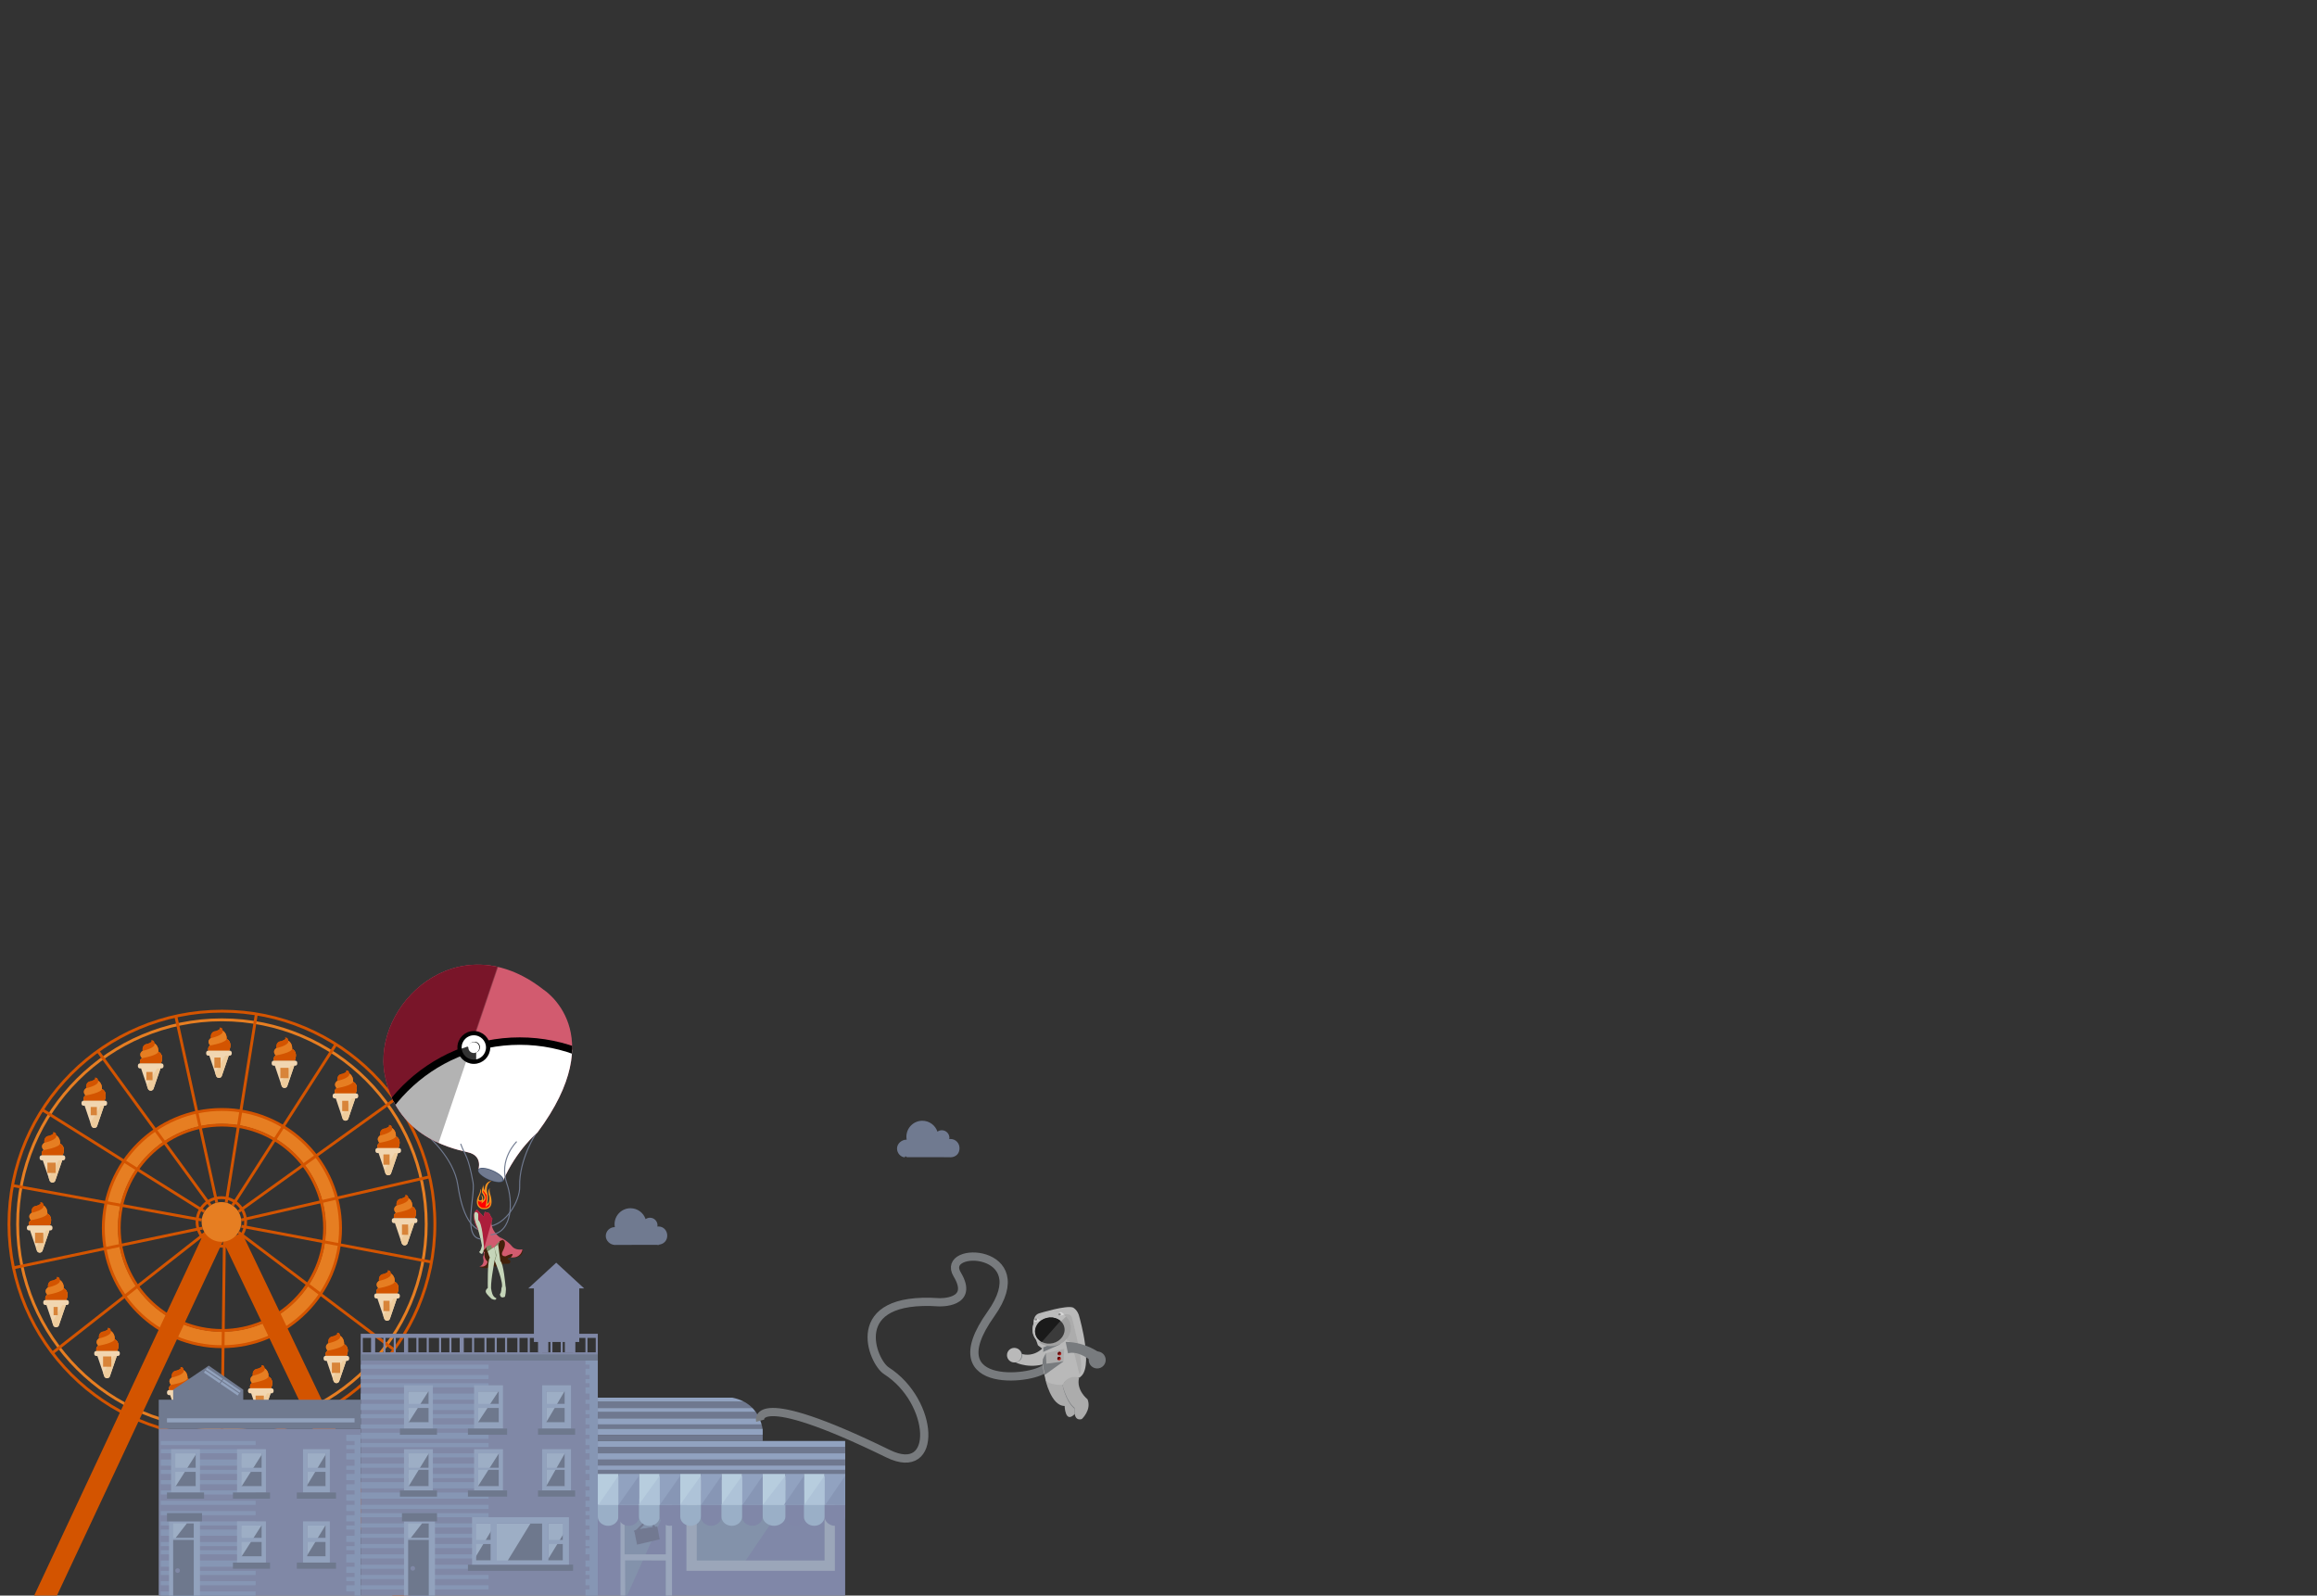 <?xml version="1.0" encoding="utf-8"?>
<!-- Generator: Adobe Illustrator 16.0.0, SVG Export Plug-In . SVG Version: 6.00 Build 0)  -->
<!DOCTYPE svg PUBLIC "-//W3C//DTD SVG 1.1//EN" "http://www.w3.org/Graphics/SVG/1.1/DTD/svg11.dtd">
<svg version="1.1" id="Layer_1" xmlns="http://www.w3.org/2000/svg" xmlns:xlink="http://www.w3.org/1999/xlink" x="0px" y="0px"
	 width="1124px" height="774px" viewBox="0 0 1124 774" enable-background="new 0 0 1124 774" xml:space="preserve">
<rect x="0" y="0" width="1124" height="774" fill="#333333" stroke="none"/>
<circle fill="none" stroke="#D35400" stroke-width="1.401" stroke-miterlimit="10" cx="107.291" cy="595.734" r="54.151"/>
<circle fill="none" stroke="#E67E22" stroke-width="7.004" stroke-miterlimit="10" cx="107.659" cy="595.588" r="53.857"/>
<circle fill="none" stroke="#D35400" stroke-width="1.401" stroke-miterlimit="10" cx="107.658" cy="593.822" r="103.3"/>
<circle fill="none" stroke="#E67E22" stroke-width="1.401" stroke-miterlimit="10" cx="107.659" cy="593.822" r="99.106"/>
<circle fill="none" stroke="#D35400" stroke-width="1.401" stroke-miterlimit="10" cx="107.659" cy="595.734" r="57.536"/>
<circle fill="none" stroke="#D35400" stroke-width="1.401" stroke-miterlimit="10" cx="107.659" cy="595.588" r="49.822"/>
<circle fill="none" stroke="#D35400" stroke-width="1.401" stroke-miterlimit="10" cx="107.365" cy="592.755" r="11.773"/>
<line fill="none" stroke="#D35400" stroke-width="1.401" stroke-miterlimit="10" x1="105.144" y1="583.394" x2="85.292" y2="492.951"/>
<line fill="none" stroke="#D35400" stroke-width="1.401" stroke-miterlimit="10" x1="109.738" y1="583.394" x2="124.36" y2="491.866"/>
<line fill="none" stroke="#D35400" stroke-width="1.401" stroke-miterlimit="10" x1="112.814" y1="584.754" x2="162.973" y2="506.566"/>
<line fill="none" stroke="#D35400" stroke-width="1.401" stroke-miterlimit="10" x1="115.678" y1="587.752" x2="191.428" y2="533.367"/>
<line fill="none" stroke="#D35400" stroke-width="1.401" stroke-miterlimit="10" x1="117.077" y1="594.852" x2="209.325" y2="612.215"/>
<line fill="none" stroke="#D35400" stroke-width="1.401" stroke-miterlimit="10" x1="102.062" y1="584.754" x2="47.461" y2="509.867"/>
<line fill="none" stroke="#D35400" stroke-width="1.401" stroke-miterlimit="10" x1="99.199" y1="587.752" x2="20.559" y2="538.359"/>
<line fill="none" stroke="#D35400" stroke-width="1.401" stroke-miterlimit="10" x1="97.848" y1="591.801" x2="5.925" y2="575.061"/>
<line fill="none" stroke="#D35400" stroke-width="1.401" stroke-miterlimit="10" x1="98.271" y1="595.734" x2="6.509" y2="615.012"/>
<line fill="none" stroke="#D35400" stroke-width="1.401" stroke-miterlimit="10" x1="100.211" y1="597.664" x2="25.411" y2="656.328"/>
<path fill="none" stroke="#998675" stroke-width="1.401" stroke-miterlimit="10" d="M48.431,676.815"/>
<path fill="none" stroke="#998675" stroke-width="1.401" stroke-miterlimit="10" d="M102.062,600.756"/>
<line fill="none" stroke="#D35400" stroke-width="1.401" stroke-miterlimit="10" x1="108.847" y1="602.29" x2="107.659" y2="697.121"/>
<line fill="none" stroke="#D35400" stroke-width="10" stroke-miterlimit="10" x1="103.562" y1="600.091" x2="20.99" y2="776.371"/>
<line fill="none" stroke="#D35400" stroke-width="10" stroke-miterlimit="10" x1="112.773" y1="600.091" x2="196.48" y2="775.148"/>
<line fill="none" stroke="#D35400" stroke-width="1.401" stroke-miterlimit="10" x1="115.678" y1="597.759" x2="191.115" y2="654.725"/>
<line fill="none" stroke="#D35400" stroke-width="1.401" stroke-miterlimit="10" x1="208.401" y1="570.879" x2="117.029" y2="591.801"/>
<circle fill="#E67E22" cx="107.438" cy="592.755" r="9.638"/>
<g>
	<g>
		<defs>
			<path id="SVGID_1_" d="M132.865,514.526c0,0-0.521-1.703,0.898-2.531c0,0-2.058-2.022,0.355-3.56c0,0-0.663-3.069,2.366-3.4
				c0,0,2.838-0.896,1.773-1.629c0,0,1.452-0.409,1.547,1.412c0,0,2.049,1.032,1.931,4.036c0,0,3.028,1.131,1.23,5.672H132.865z"/>
		</defs>
		<use xlink:href="#SVGID_1_"  overflow="visible" fill="#D35400"/>
		<clipPath id="SVGID_2_">
			<use xlink:href="#SVGID_1_"  overflow="visible"/>
		</clipPath>
		<rect x="131.389" y="498.624" clip-path="url(#SVGID_2_)" fill="#D35400" width="11.035" height="10.223"/>
		<path clip-path="url(#SVGID_2_)" fill="#E67E22" d="M134.118,508.436c0,0,6.583-1.389,5.686-3.617l3.138,0.246l7.144,5.417
			l-4.637,8.775l-18.899-2.578l1.798-7.144l4.684-1.632L134.118,508.436z"/>
		<path clip-path="url(#SVGID_2_)" fill="#D35400" d="M133.763,511.995c0,0,8.141-1.332,7.976-3.414l3.922,0.694l-1.23,7.285
			l-16.084-1.018l3.902-3.902L133.763,511.995z"/>
	</g>
	<g>
		<defs>
			<path id="SVGID_3_" d="M143.235,514.526h-10.467c-0.538,0-0.974,0.453-0.974,1.013v0.408c0,0.56,0.436,1.014,0.974,1.014h0.554
				l3.245,9.582c0.128,0.688,0.729,1.208,1.455,1.208c0.733,0,1.341-0.533,1.458-1.234l3.273-9.556h0.482
				c0.537,0,0.973-0.454,0.973-1.014v-0.408C144.208,514.979,143.772,514.526,143.235,514.526z"/>
		</defs>
		<use xlink:href="#SVGID_3_"  overflow="visible" fill="#F1D6B1"/>
		<clipPath id="SVGID_4_">
			<use xlink:href="#SVGID_3_"  overflow="visible"/>
		</clipPath>
		<polygon clip-path="url(#SVGID_4_)" fill="#EECC9D" points="147.21,516.961 141.044,516.961 133.945,529.09 147.21,528.021 		"/>
	</g>
	<rect x="136" y="518" fill="#D88439" width="4" height="5"/>
</g>
<g>
	<g>
		<defs>
			<path id="SVGID_5_" d="M162.442,530.419c0,0-0.521-1.703,0.898-2.531c0,0-2.058-2.022,0.355-3.56c0,0-0.663-3.069,2.366-3.4
				c0,0,2.838-0.896,1.773-1.629c0,0,1.452-0.409,1.546,1.412c0,0,2.049,1.032,1.931,4.036c0,0,3.027,1.13,1.23,5.672H162.442z"/>
		</defs>
		<use xlink:href="#SVGID_5_"  overflow="visible" fill="#D35400"/>
		<clipPath id="SVGID_6_">
			<use xlink:href="#SVGID_5_"  overflow="visible"/>
		</clipPath>
		<rect x="160.967" y="514.517" clip-path="url(#SVGID_6_)" fill="#D35400" width="11.034" height="10.223"/>
		<path clip-path="url(#SVGID_6_)" fill="#E67E22" d="M163.696,524.328c0,0,6.583-1.39,5.685-3.617l3.137,0.246l7.144,5.417
			l-4.637,8.775l-18.899-2.578l1.797-7.144l4.684-1.632L163.696,524.328z"/>
		<path clip-path="url(#SVGID_6_)" fill="#D35400" d="M163.341,527.888c0,0,8.141-1.333,7.975-3.414l3.923,0.694l-1.23,7.285
			l-16.084-1.018l3.903-3.902L163.341,527.888z"/>
	</g>
	<g>
		<defs>
			<path id="SVGID_7_" d="M172.813,530.419h-10.467c-0.537,0-0.974,0.453-0.974,1.013v0.408c0,0.56,0.437,1.013,0.974,1.013h0.554
				l3.245,9.583c0.128,0.687,0.729,1.208,1.455,1.208c0.733,0,1.341-0.534,1.458-1.234l3.273-9.557h0.481
				c0.538,0,0.973-0.453,0.973-1.013v-0.408C173.786,530.872,173.35,530.419,172.813,530.419z"/>
		</defs>
		<use xlink:href="#SVGID_7_"  overflow="visible" fill="#F1D6B1"/>
		<clipPath id="SVGID_8_">
			<use xlink:href="#SVGID_7_"  overflow="visible"/>
		</clipPath>
		<polygon clip-path="url(#SVGID_8_)" fill="#EECC9D" points="176.788,532.853 170.622,532.853 163.521,544.982 176.788,543.914 		
			"/>
	</g>
	<rect x="166" y="534" fill="#D88439" width="3" height="5"/>
</g>
<g>
	<g>
		<defs>
			<path id="SVGID_9_" d="M183.19,556.905c0,0-0.52-1.702,0.898-2.53c0,0-2.058-2.022,0.355-3.561c0,0-0.663-3.069,2.365-3.399
				c0,0,2.839-0.896,1.774-1.63c0,0,1.451-0.408,1.545,1.413c0,0,2.05,1.032,1.932,4.035c0,0,3.028,1.131,1.23,5.672H183.19z"/>
		</defs>
		<use xlink:href="#SVGID_9_"  overflow="visible" fill="#D35400"/>
		<clipPath id="SVGID_10_">
			<use xlink:href="#SVGID_9_"  overflow="visible"/>
		</clipPath>
		<rect x="181.715" y="541.004" clip-path="url(#SVGID_10_)" fill="#D35400" width="11.034" height="10.223"/>
		<path clip-path="url(#SVGID_10_)" fill="#E67E22" d="M184.444,550.814c0,0,6.583-1.389,5.684-3.616l3.138,0.246l7.144,5.417
			l-4.637,8.775l-18.899-2.578l1.798-7.144l4.683-1.633L184.444,550.814z"/>
		<path clip-path="url(#SVGID_10_)" fill="#D35400" d="M184.089,554.375c0,0,8.141-1.333,7.976-3.414l3.923,0.693l-1.23,7.285
			l-16.084-1.017l3.903-3.903L184.089,554.375z"/>
	</g>
	<g>
		<defs>
			<path id="SVGID_11_" d="M193.561,556.905h-10.466c-0.539,0-0.975,0.454-0.975,1.014v0.408c0,0.559,0.436,1.013,0.975,1.013h0.554
				l3.245,9.582c0.128,0.688,0.73,1.209,1.455,1.209c0.734,0,1.341-0.534,1.459-1.234l3.273-9.557h0.481
				c0.538,0,0.974-0.454,0.974-1.013v-0.408C194.535,557.359,194.099,556.905,193.561,556.905z"/>
		</defs>
		<use xlink:href="#SVGID_11_"  overflow="visible" fill="#F1D6B1"/>
		<clipPath id="SVGID_12_">
			<use xlink:href="#SVGID_11_"  overflow="visible"/>
		</clipPath>
		<polygon clip-path="url(#SVGID_12_)" fill="#EECC9D" points="197.536,559.34 191.369,559.34 184.271,571.469 197.536,570.4 		"/>
	</g>
	<rect x="186" y="560" fill="#D88439" width="3" height="5"/>
</g>
<g>
	<g>
		<defs>
			<path id="SVGID_13_" d="M101.081,509.67c0,0-0.521-1.703,0.898-2.53c0,0-2.058-2.022,0.354-3.56c0,0-0.662-3.069,2.366-3.4
				c0,0,2.838-0.896,1.773-1.629c0,0,1.451-0.409,1.546,1.411c0,0,2.049,1.032,1.931,4.037c0,0,3.028,1.13,1.23,5.671H101.081z"/>
		</defs>
		<use xlink:href="#SVGID_13_"  overflow="visible" fill="#D35400"/>
		<clipPath id="SVGID_14_">
			<use xlink:href="#SVGID_13_"  overflow="visible"/>
		</clipPath>
		<rect x="99.604" y="493.768" clip-path="url(#SVGID_14_)" fill="#D35400" width="11.035" height="10.224"/>
		<path clip-path="url(#SVGID_14_)" fill="#E67E22" d="M102.333,503.58c0,0,6.583-1.39,5.686-3.618l3.137,0.247l7.144,5.417
			l-4.637,8.775l-18.899-2.578l1.797-7.144l4.684-1.632L102.333,503.58z"/>
		<path clip-path="url(#SVGID_14_)" fill="#D35400" d="M101.979,507.14c0,0,8.141-1.333,7.975-3.415l3.923,0.694l-1.23,7.285
			l-16.084-1.017l3.903-3.902L101.979,507.14z"/>
	</g>
	<g>
		<defs>
			<path id="SVGID_15_" d="M111.451,509.67h-10.467c-0.538,0-0.974,0.454-0.974,1.014v0.408c0,0.56,0.436,1.013,0.974,1.013h0.554
				l3.245,9.582c0.128,0.688,0.729,1.209,1.455,1.209c0.734,0,1.341-0.534,1.459-1.234l3.272-9.557h0.482
				c0.537,0,0.973-0.453,0.973-1.013v-0.408C112.424,510.124,111.988,509.67,111.451,509.67z"/>
		</defs>
		<use xlink:href="#SVGID_15_"  overflow="visible" fill="#F1D6B1"/>
		<clipPath id="SVGID_16_">
			<use xlink:href="#SVGID_15_"  overflow="visible"/>
		</clipPath>
		<polygon clip-path="url(#SVGID_16_)" fill="#EECC9D" points="115.426,512.104 109.259,512.104 102.16,524.233 115.426,523.166 		
			"/>
	</g>
	<rect x="104" y="513" fill="#D88439" width="3" height="5"/>
</g>
<g>
	<g>
		<defs>
			<path id="SVGID_17_" d="M67.971,515.851c0,0-0.52-1.703,0.899-2.531c0,0-2.058-2.021,0.354-3.56c0,0-0.662-3.069,2.366-3.4
				c0,0,2.838-0.896,1.774-1.629c0,0,1.45-0.409,1.545,1.412c0,0,2.05,1.033,1.932,4.036c0,0,3.027,1.131,1.23,5.672H67.971z"/>
		</defs>
		<use xlink:href="#SVGID_17_"  overflow="visible" fill="#D35400"/>
		<clipPath id="SVGID_18_">
			<use xlink:href="#SVGID_17_"  overflow="visible"/>
		</clipPath>
		<rect x="66.496" y="499.948" clip-path="url(#SVGID_18_)" fill="#D35400" width="11.035" height="10.223"/>
		<path clip-path="url(#SVGID_18_)" fill="#E67E22" d="M69.225,509.76c0,0,6.583-1.389,5.685-3.617l3.138,0.246l7.144,5.417
			l-4.636,8.775l-18.899-2.577l1.798-7.145l4.684-1.632L69.225,509.76z"/>
		<path clip-path="url(#SVGID_18_)" fill="#D35400" d="M68.871,513.319c0,0,8.14-1.332,7.974-3.414l3.923,0.694l-1.23,7.285
			l-16.084-1.017l3.903-3.903L68.871,513.319z"/>
	</g>
	<g>
		<defs>
			<path id="SVGID_19_" d="M78.342,515.851H67.875c-0.538,0-0.974,0.453-0.974,1.013v0.409c0,0.559,0.436,1.013,0.974,1.013h0.554
				l3.245,9.582c0.128,0.688,0.73,1.209,1.455,1.209c0.733,0,1.341-0.534,1.458-1.234l3.273-9.557h0.482
				c0.537,0,0.974-0.454,0.974-1.013v-0.409C79.315,516.304,78.879,515.851,78.342,515.851z"/>
		</defs>
		<use xlink:href="#SVGID_19_"  overflow="visible" fill="#F1D6B1"/>
		<clipPath id="SVGID_20_">
			<use xlink:href="#SVGID_19_"  overflow="visible"/>
		</clipPath>
		<polygon clip-path="url(#SVGID_20_)" fill="#EECC9D" points="82.317,518.285 76.15,518.285 69.051,530.414 82.317,529.346 		"/>
	</g>
	<rect x="71" y="520" fill="#D88439" width="3" height="4"/>
</g>
<g>
	<g>
		<defs>
			<path id="SVGID_21_" d="M40.601,533.95c0,0-0.521-1.703,0.899-2.53c0,0-2.058-2.022,0.355-3.561c0,0-0.663-3.069,2.366-3.4
				c0,0,2.838-0.896,1.773-1.629c0,0,1.451-0.409,1.546,1.412c0,0,2.05,1.032,1.931,4.036c0,0,3.028,1.13,1.23,5.672H40.601z"/>
		</defs>
		<use xlink:href="#SVGID_21_"  overflow="visible" fill="#D35400"/>
		<clipPath id="SVGID_22_">
			<use xlink:href="#SVGID_21_"  overflow="visible"/>
		</clipPath>
		<rect x="39.125" y="518.048" clip-path="url(#SVGID_22_)" fill="#D35400" width="11.034" height="10.223"/>
		<path clip-path="url(#SVGID_22_)" fill="#E67E22" d="M41.855,527.859c0,0,6.583-1.389,5.685-3.617l3.138,0.246l7.144,5.417
			l-4.636,8.775l-18.899-2.577l1.797-7.145l4.684-1.632L41.855,527.859z"/>
		<path clip-path="url(#SVGID_22_)" fill="#D35400" d="M41.5,531.42c0,0,8.141-1.333,7.975-3.415l3.923,0.694l-1.229,7.285
			l-16.085-1.017l3.903-3.903L41.5,531.42z"/>
	</g>
	<g>
		<defs>
			<path id="SVGID_23_" d="M50.972,533.95H40.505c-0.538,0-0.974,0.454-0.974,1.013v0.408c0,0.56,0.436,1.014,0.974,1.014h0.554
				l3.245,9.582c0.128,0.687,0.729,1.208,1.455,1.208c0.733,0,1.341-0.534,1.458-1.233l3.273-9.557h0.481
				c0.538,0,0.973-0.454,0.973-1.014v-0.408C51.945,534.404,51.509,533.95,50.972,533.95z"/>
		</defs>
		<use xlink:href="#SVGID_23_"  overflow="visible" fill="#F1D6B1"/>
		<clipPath id="SVGID_24_">
			<use xlink:href="#SVGID_23_"  overflow="visible"/>
		</clipPath>
		<polygon clip-path="url(#SVGID_24_)" fill="#EECC9D" points="54.947,536.385 48.781,536.385 41.682,548.514 54.947,547.445 		"/>
	</g>
	<rect x="44" y="537" fill="#D88439" width="3" height="4"/>
</g>
<g>
	<g>
		<defs>
			<path id="SVGID_25_" d="M20.295,560.438c0,0-0.521-1.703,0.898-2.531c0,0-2.058-2.022,0.354-3.56c0,0-0.662-3.069,2.366-3.4
				c0,0,2.838-0.896,1.774-1.629c0,0,1.451-0.409,1.546,1.412c0,0,2.049,1.032,1.931,4.036c0,0,3.027,1.131,1.23,5.672H20.295z"/>
		</defs>
		<use xlink:href="#SVGID_25_"  overflow="visible" fill="#D35400"/>
		<clipPath id="SVGID_26_">
			<use xlink:href="#SVGID_25_"  overflow="visible"/>
		</clipPath>
		<rect x="18.818" y="544.535" clip-path="url(#SVGID_26_)" fill="#D35400" width="11.035" height="10.223"/>
		<path clip-path="url(#SVGID_26_)" fill="#E67E22" d="M21.548,554.347c0,0,6.584-1.39,5.686-3.617l3.137,0.246l7.144,5.417
			l-4.636,8.775l-18.899-2.578l1.797-7.144l4.684-1.632L21.548,554.347z"/>
		<path clip-path="url(#SVGID_26_)" fill="#D35400" d="M21.193,557.906c0,0,8.141-1.333,7.975-3.414l3.923,0.694l-1.23,7.285
			l-16.085-1.017l3.903-3.904L21.193,557.906z"/>
	</g>
	<g>
		<defs>
			<path id="SVGID_27_" d="M30.665,560.438H20.199c-0.538,0-0.974,0.453-0.974,1.013v0.408c0,0.56,0.436,1.013,0.974,1.013h0.553
				l3.245,9.583c0.128,0.687,0.729,1.208,1.455,1.208c0.733,0,1.341-0.534,1.458-1.234l3.273-9.557h0.482
				c0.537,0,0.973-0.453,0.973-1.013v-0.408C31.638,560.891,31.202,560.438,30.665,560.438z"/>
		</defs>
		<use xlink:href="#SVGID_27_"  overflow="visible" fill="#F1D6B1"/>
		<clipPath id="SVGID_28_">
			<use xlink:href="#SVGID_27_"  overflow="visible"/>
		</clipPath>
		<polygon clip-path="url(#SVGID_28_)" fill="#EECC9D" points="34.64,562.871 28.474,562.871 21.375,575.001 34.64,573.933 		"/>
	</g>
	<rect x="23" y="564" fill="#D88439" width="4" height="5"/>
</g>
<g>
	<g>
		<defs>
			<path id="SVGID_29_" d="M14.114,594.43c0,0-0.521-1.703,0.899-2.531c0,0-2.058-2.022,0.355-3.561c0,0-0.663-3.069,2.365-3.399
				c0,0,2.838-0.896,1.773-1.629c0,0,1.452-0.41,1.547,1.411c0,0,2.048,1.033,1.931,4.037c0,0,3.027,1.13,1.23,5.672H14.114z"/>
		</defs>
		<use xlink:href="#SVGID_29_"  overflow="visible" fill="#D35400"/>
		<clipPath id="SVGID_30_">
			<use xlink:href="#SVGID_29_"  overflow="visible"/>
		</clipPath>
		<rect x="12.639" y="578.527" clip-path="url(#SVGID_30_)" fill="#D35400" width="11.035" height="10.223"/>
		<path clip-path="url(#SVGID_30_)" fill="#E67E22" d="M15.368,588.338c0,0,6.583-1.389,5.685-3.617l3.137,0.247l7.144,5.417
			l-4.637,8.775l-18.899-2.578l1.798-7.144l4.683-1.632L15.368,588.338z"/>
		<path clip-path="url(#SVGID_30_)" fill="#D35400" d="M15.013,591.898c0,0,8.141-1.333,7.975-3.415l3.922,0.694l-1.229,7.285
			l-16.084-1.017l3.903-3.903L15.013,591.898z"/>
	</g>
	<g>
		<defs>
			<path id="SVGID_31_" d="M24.484,594.43H14.018c-0.538,0-0.974,0.453-0.974,1.013v0.408c0,0.559,0.436,1.013,0.974,1.013h0.553
				l3.245,9.582c0.128,0.688,0.73,1.209,1.455,1.209c0.733,0,1.341-0.535,1.458-1.234l3.273-9.557h0.481
				c0.538,0,0.974-0.454,0.974-1.013v-0.408C25.458,594.883,25.022,594.43,24.484,594.43z"/>
		</defs>
		<use xlink:href="#SVGID_31_"  overflow="visible" fill="#F1D6B1"/>
		<clipPath id="SVGID_32_">
			<use xlink:href="#SVGID_31_"  overflow="visible"/>
		</clipPath>
		<polygon clip-path="url(#SVGID_32_)" fill="#EECC9D" points="28.46,596.863 22.293,596.863 15.194,608.992 28.46,607.925 		"/>
	</g>
	<rect x="17" y="598" fill="#D88439" width="4" height="5"/>
</g>
<g>
	<g>
		<defs>
			<path id="SVGID_33_" d="M22.06,630.628c0,0-0.52-1.703,0.899-2.53c0,0-2.059-2.022,0.354-3.561c0,0-0.663-3.068,2.365-3.399
				c0,0,2.838-0.896,1.774-1.63c0,0,1.451-0.409,1.546,1.413c0,0,2.049,1.032,1.931,4.036c0,0,3.028,1.13,1.23,5.671H22.06z"/>
		</defs>
		<use xlink:href="#SVGID_33_"  overflow="visible" fill="#D35400"/>
		<clipPath id="SVGID_34_">
			<use xlink:href="#SVGID_33_"  overflow="visible"/>
		</clipPath>
		<rect x="20.584" y="614.726" clip-path="url(#SVGID_34_)" fill="#D35400" width="11.035" height="10.224"/>
		<path clip-path="url(#SVGID_34_)" fill="#E67E22" d="M23.314,624.537c0,0,6.583-1.389,5.685-3.616l3.138,0.246l7.143,5.417
			l-4.636,8.775l-18.899-2.578l1.798-7.144l4.684-1.633L23.314,624.537z"/>
		<path clip-path="url(#SVGID_34_)" fill="#D35400" d="M22.959,628.098c0,0,8.14-1.333,7.975-3.414l3.923,0.693l-1.23,7.285
			l-16.084-1.017l3.902-3.903L22.959,628.098z"/>
	</g>
	<g>
		<defs>
			<path id="SVGID_35_" d="M32.431,630.628H21.964c-0.538,0-0.974,0.454-0.974,1.014v0.408c0,0.559,0.436,1.013,0.974,1.013h0.554
				l3.245,9.582c0.128,0.688,0.729,1.209,1.455,1.209c0.733,0,1.34-0.535,1.458-1.234l3.273-9.557h0.481
				c0.538,0,0.974-0.454,0.974-1.013v-0.408C33.404,631.082,32.968,630.628,32.431,630.628z"/>
		</defs>
		<use xlink:href="#SVGID_35_"  overflow="visible" fill="#F1D6B1"/>
		<clipPath id="SVGID_36_">
			<use xlink:href="#SVGID_35_"  overflow="visible"/>
		</clipPath>
		<polygon clip-path="url(#SVGID_36_)" fill="#EECC9D" points="36.406,633.063 30.24,633.063 23.14,645.191 36.406,644.123 		"/>
	</g>
	<rect x="26" y="634" fill="#D88439" width="2" height="4"/>
</g>
<g>
	<g>
		<defs>
			<path id="SVGID_37_" d="M46.782,655.35c0,0-0.521-1.703,0.899-2.53c0,0-2.058-2.022,0.354-3.561c0,0-0.663-3.069,2.365-3.4
				c0,0,2.839-0.896,1.774-1.63c0,0,1.451-0.408,1.546,1.413c0,0,2.049,1.032,1.932,4.036c0,0,3.028,1.13,1.23,5.672H46.782z"/>
		</defs>
		<use xlink:href="#SVGID_37_"  overflow="visible" fill="#D35400"/>
		<clipPath id="SVGID_38_">
			<use xlink:href="#SVGID_37_"  overflow="visible"/>
		</clipPath>
		<rect x="45.306" y="639.447" clip-path="url(#SVGID_38_)" fill="#D35400" width="11.034" height="10.223"/>
		<path clip-path="url(#SVGID_38_)" fill="#E67E22" d="M48.035,649.259c0,0,6.583-1.389,5.685-3.617l3.138,0.246l7.144,5.417
			l-4.636,8.775l-18.899-2.578l1.798-7.144l4.684-1.631L48.035,649.259z"/>
		<path clip-path="url(#SVGID_38_)" fill="#D35400" d="M47.681,652.819c0,0,8.141-1.333,7.975-3.415l3.923,0.693l-1.23,7.287
			l-16.084-1.018l3.903-3.903L47.681,652.819z"/>
	</g>
	<g>
		<defs>
			<path id="SVGID_39_" d="M57.151,655.35H46.686c-0.538,0-0.974,0.453-0.974,1.013v0.408c0,0.56,0.436,1.013,0.974,1.013h0.554
				l3.245,9.582c0.128,0.688,0.73,1.209,1.455,1.209c0.734,0,1.341-0.534,1.458-1.234l3.272-9.557h0.481
				c0.538,0,0.974-0.453,0.974-1.013v-0.408C58.125,655.803,57.689,655.35,57.151,655.35z"/>
		</defs>
		<use xlink:href="#SVGID_39_"  overflow="visible" fill="#F1D6B1"/>
		<clipPath id="SVGID_40_">
			<use xlink:href="#SVGID_39_"  overflow="visible"/>
		</clipPath>
		<polygon clip-path="url(#SVGID_40_)" fill="#EECC9D" points="61.127,657.783 54.961,657.783 47.861,669.913 61.127,668.845 		"/>
	</g>
	<rect x="50" y="658" fill="#D88439" width="4" height="5"/>
</g>
<g>
	<g>
		<defs>
			<path id="SVGID_41_" d="M82.098,674.332c0,0-0.52-1.703,0.899-2.531c0,0-2.059-2.022,0.355-3.56c0,0-0.663-3.069,2.365-3.4
				c0,0,2.838-0.896,1.773-1.629c0,0,1.451-0.409,1.546,1.413c0,0,2.05,1.031,1.931,4.036c0,0,3.027,1.13,1.231,5.671H82.098z"/>
		</defs>
		<use xlink:href="#SVGID_41_"  overflow="visible" fill="#D35400"/>
		<clipPath id="SVGID_42_">
			<use xlink:href="#SVGID_41_"  overflow="visible"/>
		</clipPath>
		<rect x="80.623" y="658.43" clip-path="url(#SVGID_42_)" fill="#D35400" width="11.035" height="10.224"/>
		<path clip-path="url(#SVGID_42_)" fill="#E67E22" d="M83.352,668.241c0,0,6.583-1.389,5.685-3.616l3.138,0.245l7.143,5.417
			l-4.636,8.775l-18.9-2.577l1.798-7.145l4.683-1.632L83.352,668.241z"/>
		<path clip-path="url(#SVGID_42_)" fill="#D35400" d="M82.997,671.801c0,0,8.14-1.333,7.975-3.414l3.922,0.694l-1.229,7.285
			L77.58,675.35l3.902-3.904L82.997,671.801z"/>
	</g>
	<g>
		<defs>
			<path id="SVGID_43_" d="M92.468,674.332H82.001c-0.538,0-0.974,0.453-0.974,1.014v0.408c0,0.558,0.436,1.012,0.974,1.012h0.554
				l3.246,9.583c0.127,0.688,0.729,1.208,1.454,1.208c0.733,0,1.341-0.534,1.459-1.234l3.272-9.557h0.482
				c0.537,0,0.973-0.454,0.973-1.012v-0.408C93.441,674.785,93.005,674.332,92.468,674.332z"/>
		</defs>
		<use xlink:href="#SVGID_43_"  overflow="visible" fill="#F1D6B1"/>
		<clipPath id="SVGID_44_">
			<use xlink:href="#SVGID_43_"  overflow="visible"/>
		</clipPath>
		<polygon clip-path="url(#SVGID_44_)" fill="#EECC9D" points="96.443,676.766 90.277,676.766 83.177,688.896 96.443,687.827 		"/>
	</g>
	<rect x="86" y="677" fill="#D88439" width="3" height="5"/>
</g>
<g>
	<g>
		<defs>
			<path id="SVGID_45_" d="M121.387,673.449c0,0-0.521-1.703,0.898-2.531c0,0-2.058-2.022,0.355-3.56c0,0-0.663-3.069,2.365-3.4
				c0,0,2.838-0.896,1.773-1.629c0,0,1.451-0.409,1.546,1.413c0,0,2.05,1.031,1.931,4.035c0,0,3.028,1.13,1.231,5.672H121.387z"/>
		</defs>
		<use xlink:href="#SVGID_45_"  overflow="visible" fill="#D35400"/>
		<clipPath id="SVGID_46_">
			<use xlink:href="#SVGID_45_"  overflow="visible"/>
		</clipPath>
		<rect x="119.912" y="657.546" clip-path="url(#SVGID_46_)" fill="#D35400" width="11.035" height="10.224"/>
		<path clip-path="url(#SVGID_46_)" fill="#E67E22" d="M122.641,667.358c0,0,6.583-1.389,5.685-3.616l3.138,0.246l7.143,5.415
			l-4.636,8.776l-18.9-2.578l1.798-7.144l4.684-1.632L122.641,667.358z"/>
		<path clip-path="url(#SVGID_46_)" fill="#D35400" d="M122.286,670.918c0,0,8.141-1.333,7.976-3.414l3.922,0.693l-1.23,7.286
			l-16.084-1.018l3.903-3.902L122.286,670.918z"/>
	</g>
	<g>
		<defs>
			<path id="SVGID_47_" d="M131.757,673.449h-10.467c-0.538,0-0.974,0.453-0.974,1.014v0.407c0,0.56,0.436,1.013,0.974,1.013h0.554
				l3.245,9.583c0.128,0.687,0.73,1.207,1.455,1.207c0.733,0,1.341-0.533,1.458-1.233l3.273-9.557h0.481
				c0.538,0,0.973-0.453,0.973-1.013v-0.407C132.73,673.902,132.295,673.449,131.757,673.449z"/>
		</defs>
		<use xlink:href="#SVGID_47_"  overflow="visible" fill="#F1D6B1"/>
		<clipPath id="SVGID_48_">
			<use xlink:href="#SVGID_47_"  overflow="visible"/>
		</clipPath>
		<polygon clip-path="url(#SVGID_48_)" fill="#EECC9D" points="135.733,675.883 129.566,675.883 122.467,688.013 135.733,686.944 		
			"/>
	</g>
	<rect x="124" y="677" fill="#D88439" width="4" height="4"/>
</g>
<g>
	<g>
		<defs>
			<path id="SVGID_49_" d="M191.136,590.897c0,0-0.52-1.703,0.899-2.53c0,0-2.058-2.023,0.355-3.561c0,0-0.663-3.069,2.366-3.4
				c0,0,2.838-0.896,1.773-1.629c0,0,1.452-0.409,1.546,1.412c0,0,2.049,1.032,1.932,4.036c0,0,3.027,1.131,1.23,5.672H191.136z"/>
		</defs>
		<use xlink:href="#SVGID_49_"  overflow="visible" fill="#D35400"/>
		<clipPath id="SVGID_50_">
			<use xlink:href="#SVGID_49_"  overflow="visible"/>
		</clipPath>
		<rect x="189.661" y="574.995" clip-path="url(#SVGID_50_)" fill="#D35400" width="11.035" height="10.223"/>
		<path clip-path="url(#SVGID_50_)" fill="#E67E22" d="M192.39,584.807c0,0,6.583-1.389,5.685-3.617l3.138,0.246l7.143,5.417
			l-4.636,8.776l-18.899-2.578l1.797-7.145l4.684-1.631L192.39,584.807z"/>
		<path clip-path="url(#SVGID_50_)" fill="#D35400" d="M192.035,588.367c0,0,8.141-1.333,7.975-3.415l3.922,0.694l-1.229,7.285
			l-16.085-1.017l3.903-3.903L192.035,588.367z"/>
	</g>
	<g>
		<defs>
			<path id="SVGID_51_" d="M201.507,590.897h-10.466c-0.538,0-0.974,0.454-0.974,1.013v0.408c0,0.56,0.436,1.013,0.974,1.013h0.553
				l3.245,9.583c0.128,0.688,0.73,1.209,1.456,1.209c0.732,0,1.34-0.535,1.458-1.234l3.273-9.558h0.481
				c0.538,0,0.974-0.453,0.974-1.013v-0.408C202.48,591.352,202.044,590.897,201.507,590.897z"/>
		</defs>
		<use xlink:href="#SVGID_51_"  overflow="visible" fill="#F1D6B1"/>
		<clipPath id="SVGID_52_">
			<use xlink:href="#SVGID_51_"  overflow="visible"/>
		</clipPath>
		<polygon clip-path="url(#SVGID_52_)" fill="#EECC9D" points="205.482,593.331 199.316,593.331 192.216,605.461 205.482,604.393 		
			"/>
	</g>
	<rect x="195" y="594" fill="#D88439" width="3" height="5"/>
</g>
<g>
	<g>
		<defs>
			<path id="SVGID_53_" d="M182.627,627.455c0,0-0.521-1.702,0.899-2.529c0,0-2.058-2.023,0.354-3.561c0,0-0.663-3.07,2.366-3.4
				c0,0,2.839-0.896,1.773-1.629c0,0,1.452-0.409,1.546,1.412c0,0,2.049,1.032,1.932,4.036c0,0,3.027,1.13,1.23,5.671H182.627z"/>
		</defs>
		<use xlink:href="#SVGID_53_"  overflow="visible" fill="#D35400"/>
		<clipPath id="SVGID_54_">
			<use xlink:href="#SVGID_53_"  overflow="visible"/>
		</clipPath>
		<rect x="181.151" y="611.554" clip-path="url(#SVGID_54_)" fill="#D35400" width="11.035" height="10.223"/>
		<path clip-path="url(#SVGID_54_)" fill="#E67E22" d="M183.88,621.365c0,0,6.584-1.39,5.686-3.617l3.138,0.246l7.143,5.417
			l-4.636,8.775l-18.899-2.578l1.798-7.144l4.684-1.632L183.88,621.365z"/>
		<path clip-path="url(#SVGID_54_)" fill="#D35400" d="M183.526,624.926c0,0,8.141-1.334,7.975-3.415l3.922,0.694l-1.229,7.285
			l-16.084-1.018l3.902-3.903L183.526,624.926z"/>
	</g>
	<g>
		<defs>
			<path id="SVGID_55_" d="M192.998,627.455h-10.466c-0.538,0-0.974,0.454-0.974,1.014v0.408c0,0.56,0.436,1.013,0.974,1.013h0.553
				l3.245,9.583c0.128,0.687,0.73,1.209,1.456,1.209c0.732,0,1.34-0.535,1.458-1.234l3.273-9.558h0.482
				c0.538,0,0.973-0.453,0.973-1.013v-0.408C193.971,627.909,193.535,627.455,192.998,627.455z"/>
		</defs>
		<use xlink:href="#SVGID_55_"  overflow="visible" fill="#F1D6B1"/>
		<clipPath id="SVGID_56_">
			<use xlink:href="#SVGID_55_"  overflow="visible"/>
		</clipPath>
		<polygon clip-path="url(#SVGID_56_)" fill="#EECC9D" points="196.973,629.89 190.807,629.89 183.707,642.02 196.973,640.951 		"/>
	</g>
	<rect x="186" y="631" fill="#D88439" width="3" height="5"/>
</g>
<g>
	<g>
		<defs>
			<path id="SVGID_57_" d="M158.045,657.711c0,0-0.521-1.703,0.898-2.53c0,0-2.058-2.023,0.355-3.561c0,0-0.663-3.069,2.366-3.4
				c0,0,2.838-0.896,1.773-1.629c0,0,1.451-0.409,1.546,1.413c0,0,2.049,1.031,1.932,4.035c0,0,3.027,1.131,1.229,5.672H158.045z"/>
		</defs>
		<use xlink:href="#SVGID_57_"  overflow="visible" fill="#D35400"/>
		<clipPath id="SVGID_58_">
			<use xlink:href="#SVGID_57_"  overflow="visible"/>
		</clipPath>
		<rect x="156.569" y="641.809" clip-path="url(#SVGID_58_)" fill="#D35400" width="11.035" height="10.223"/>
		<path clip-path="url(#SVGID_58_)" fill="#E67E22" d="M159.298,651.62c0,0,6.583-1.39,5.685-3.616l3.138,0.246l7.144,5.416
			l-4.636,8.776l-18.899-2.578l1.797-7.144l4.684-1.632L159.298,651.62z"/>
		<path clip-path="url(#SVGID_58_)" fill="#D35400" d="M158.943,655.181c0,0,8.141-1.333,7.975-3.415l3.922,0.694l-1.229,7.285
			l-16.085-1.017l3.903-3.904L158.943,655.181z"/>
	</g>
	<g>
		<defs>
			<path id="SVGID_59_" d="M168.415,657.711h-10.466c-0.538,0-0.974,0.454-0.974,1.013v0.408c0,0.56,0.436,1.013,0.974,1.013h0.553
				l3.245,9.583c0.128,0.687,0.729,1.209,1.455,1.209c0.733,0,1.341-0.534,1.458-1.234l3.273-9.558h0.481
				c0.538,0,0.974-0.453,0.974-1.013v-0.408C169.389,658.165,168.953,657.711,168.415,657.711z"/>
		</defs>
		<use xlink:href="#SVGID_59_"  overflow="visible" fill="#F1D6B1"/>
		<clipPath id="SVGID_60_">
			<use xlink:href="#SVGID_59_"  overflow="visible"/>
		</clipPath>
		<polygon clip-path="url(#SVGID_60_)" fill="#EECC9D" points="172.391,660.145 166.225,660.145 159.125,672.275 172.391,671.206 		
			"/>
	</g>
	<rect x="161" y="661" fill="#D88439" width="4" height="5"/>
</g>
<linearGradient id="SVGID_61_" gradientUnits="userSpaceOnUse" x1="379.297" y1="715.348" x2="379.297" y2="715.348">
	<stop  offset="0.009" style="stop-color:#457393;stop-opacity:0"/>
	<stop  offset="0.11" style="stop-color:#426E8C;stop-opacity:0.129"/>
	<stop  offset="0.251" style="stop-color:#39607A;stop-opacity:0.311"/>
	<stop  offset="0.417" style="stop-color:#2B485C;stop-opacity:0.524"/>
	<stop  offset="0.601" style="stop-color:#182732;stop-opacity:0.76"/>
	<stop  offset="0.788" style="stop-color:#000000"/>
</linearGradient>
<path fill="url(#SVGID_61_)" d="M379.297,715.348"/>
<g>
	<rect x="77" y="679" fill="#707A90" width="98" height="14"/>
	<rect x="77" y="693" fill="#8088A6" width="98" height="82"/>
	<g>
		<rect x="78" y="699" fill="#8696B4" width="46" height="2"/>
		<rect x="78" y="703" fill="#8696B4" width="46" height="2"/>
		<rect x="78" y="708" fill="#8696B4" width="46" height="3"/>
		<rect x="78" y="713" fill="#8696B4" width="46" height="2"/>
		<rect x="78" y="718" fill="#8696B4" width="46" height="2"/>
		<rect x="78" y="723" fill="#8696B4" width="46" height="2"/>
		<rect x="78" y="728" fill="#8696B4" width="46" height="2"/>
		<rect x="78" y="733" fill="#8696B4" width="46" height="2"/>
		<rect x="78" y="738" fill="#8696B4" width="46" height="2"/>
		<rect x="78" y="742" fill="#8696B4" width="46" height="3"/>
		<rect x="78" y="748" fill="#8696B4" width="46" height="2"/>
		<rect x="78" y="752" fill="#8696B4" width="46" height="2"/>
		<rect x="78" y="757" fill="#8696B4" width="46" height="3"/>
		<rect x="78" y="762" fill="#8696B4" width="46" height="2"/>
		<rect x="78" y="767" fill="#8696B4" width="46" height="2"/>
		<rect x="78" y="772" fill="#8696B4" width="46" height="2"/>
	</g>
	<rect x="81" y="688" fill="#92A2BD" width="91" height="2"/>
	<g>
		<rect x="85" y="705" fill="#9DAEC5" width="10" height="16"/>
		<polygon fill="#6E788D" points="95,721 85.215,721 95,705.585 		"/>
		<path fill="#92A2BD" d="M83,703v21h14v-21H83z M95,721H85v-7h10V721z M95,712H85v-7h10V712z"/>
		<rect x="81" y="724" fill="#6E788D" width="18" height="3"/>
	</g>
	<g>
		<rect x="117" y="705" fill="#9DAEC5" width="10" height="16"/>
		<polygon fill="#6E788D" points="127,721 117.216,721 127,705.585 		"/>
		<path fill="#92A2BD" d="M115,703v21h14v-21H115z M127,721h-10v-7h10V721z M127,712h-10v-7h10V712z"/>
		<rect x="113" y="724" fill="#6E788D" width="18" height="3"/>
	</g>
	<g>
		<rect x="117" y="740" fill="#9DAEC5" width="10" height="15"/>
		<polygon fill="#6E788D" points="127,755 117.216,755 127,739.755 		"/>
		<path fill="#92A2BD" d="M115,738v20h14v-20H115z M127,755h-10v-7h10V755z M127,746h-10v-6h10V746z"/>
		<rect x="113" y="758" fill="#6E788D" width="18" height="3"/>
	</g>
	<g>
		<rect x="149" y="740" fill="#9DAEC5" width="9" height="15"/>
		<polygon fill="#6E788D" points="158,755 148.675,755 158,739.755 		"/>
		<path fill="#92A2BD" d="M147,738v20h13v-20H147z M158,755h-9v-7h9V755z M158,746h-9v-6h9V746z"/>
		<rect x="144" y="758" fill="#6E788D" width="19" height="3"/>
	</g>
	<g>
		<rect x="149" y="705" fill="#9DAEC5" width="9" height="16"/>
		<polygon fill="#6E788D" points="158,721 148.675,721 158,705.585 		"/>
		<path fill="#92A2BD" d="M147,703v21h13v-21H147z M158,721h-9v-7h9V721z M158,712h-9v-7h9V712z"/>
		<rect x="144" y="724" fill="#6E788D" width="19" height="3"/>
	</g>
	<rect x="82" y="738" fill="#92A2BD" width="15" height="37"/>
	<rect x="84" y="747" fill="#6E788D" width="10" height="28"/>
	<circle fill="#8088A6" cx="86.153" cy="761.891" r="1.119"/>
	<rect x="81" y="734" fill="#6E788D" width="17" height="4"/>
	<rect x="84" y="739" fill="#9DAEC5" width="10" height="7"/>
	<polygon fill="#6E788D" points="94,746 85.215,746 90.639,739 94,739 	"/>
	<polygon fill="#707A90" points="101.271,662.465 84,674.126 84,680 118,680 118,674.126 	"/>
	<polygon fill="#8696B4" points="168,696 168,699 172,699 172,701 168,701 168,703 172,703 172,705 168,705 168,708 172,708 
		172,711 168,711 168,713 172,713 172,715 168,715 168,718 172,718 172,720 168,720 168,723 172,723 172,725 168,725 168,728 
		172,728 172,730 168,730 168,733 172,733 172,735 168,735 168,738 172,738 172,740 168,740 168,742 172,742 172,745 168,745 
		168,748 172,748 172,750 168,750 168,752 172,752 172,754 168,754 168,758 172,758 172,760 168,760 168,763 172,763 172,765 
		168,765 168,767 172,767 172,769 168,769 168,772 172,772 172,774 168,774 168,775 175,775 175,696 	"/>
</g>
<path fill="#707A90" d="M323.688,599.403c0-2.456-1.791-4.447-4.247-4.447c-0.225,0-0.347,0.017-0.564,0.05
	c0.031-0.195,0.098-0.394,0.098-0.597c0-2.04-1.628-3.694-3.668-3.694c-0.794,0-1.516,0.251-2.119,0.677
	c-1.024-3.069-3.913-5.283-7.327-5.283c-4.27,0-7.727,3.461-7.727,7.73c0,0.492,0.049,0.972,0.137,1.438
	c-0.026,0-0.052-0.002-0.078-0.002c-2.374,0-4.321,1.925-4.321,4.299c0,2.324,2.127,4.217,4.127,4.295V604h0.088
	c0.036,0,0.071-0.063,0.107-0.063c0.04,0,0.078-0.035,0.117-0.035l21.226-0.038c0.036,0,0.07,0.07,0.105,0.07
	c0.039,0,0.077,0.065,0.115,0.065H319v-0.154C322,603.762,323.688,601.806,323.688,599.403z"/>
<path fill="#707A90" d="M465.472,556.969c0-2.456-1.899-4.447-4.354-4.447c-0.226,0-0.401,0.018-0.619,0.05
	c0.032-0.194,0.072-0.394,0.072-0.597c0-2.04-1.642-3.694-3.683-3.694c-0.794,0-1.522,0.251-2.124,0.678
	c-1.024-3.07-3.917-5.284-7.331-5.284c-4.27,0-7.729,3.461-7.729,7.73c0,0.492,0.049,0.973,0.137,1.438
	c-0.026,0-0.052-0.002-0.079-0.002c-2.374,0-4.605,1.925-4.605,4.299c0,2.324,1.843,4.217,3.843,4.295V561h0.655
	c0.036,0,0.071,0.221,0.107,0.221c0.039,0,0.078,0.107,0.116,0.105l21.226,0.033c0.036,0,0.07-0.178,0.105-0.178
	c0.038,0,0.077-0.182,0.115-0.182H461v0.411C464,561.327,465.472,559.371,465.472,556.969z"/>
<g>
	<polygon fill="#92A2BD" points="107.58,670.271 115.974,675.982 115.298,676.977 106.872,671.244 	"/>
	<polygon fill="#92A2BD" points="107.865,669.879 108.469,669.05 116.823,674.733 116.247,675.581 	"/>
	<polygon fill="#92A2BD" points="107.178,669.998 106.47,670.971 98.911,665.827 99.586,664.834 	"/>
	<polygon fill="#92A2BD" points="107.464,669.605 99.859,664.433 100.436,663.585 108.067,668.777 	"/>
</g>
<g>
	<rect x="290" y="702" fill="#8087A8" width="120" height="73"/>
	<g>
		<defs>
			<path id="SVGID_62_" d="M290,678h65.25c15.304,3,15.249,18,15.07,21H410v17H290V678z"/>
		</defs>
		<clipPath id="SVGID_63_">
			<use xlink:href="#SVGID_62_"  overflow="visible"/>
		</clipPath>
		<g clip-path="url(#SVGID_63_)">
			<rect x="290" y="685" fill="#6F788F" width="80" height="3"/>
			<rect x="290" y="680" fill="#6F788F" width="80" height="3"/>
			<rect x="290" y="688" fill="#91A2C0" width="80" height="3"/>
			<rect x="290" y="683" fill="#91A2C0" width="80" height="2"/>
			<rect x="290" y="677" fill="#91A2C0" width="80" height="3"/>
			<rect x="290" y="691" fill="#6F788F" width="80" height="2"/>
			<rect x="290" y="693" fill="#91A2C0" width="80" height="3"/>
			<rect x="290" y="696" fill="#6F788F" width="80" height="3"/>
			<rect x="290" y="699" fill="#91A2C0" width="123" height="3"/>
			<rect x="290" y="705" fill="#91A2C0" width="123" height="3"/>
			<rect x="290" y="708" fill="#6F788F" width="123" height="3"/>
			<rect x="290" y="711" fill="#91A2C0" width="123" height="2"/>
			<rect x="290" y="713" fill="#6F788F" width="123" height="3"/>
			<rect x="290" y="702" fill="#6F788F" width="123" height="3"/>
		</g>
	</g>
	<g>
		<rect x="302" y="728" fill="#8392AB" width="22" height="47"/>
		<polygon fill="#8087A8" points="303.773,775 323,732.101 323,775 		"/>
		<path fill="#9AA6BC" d="M301,727v48h2.299l-0.082-18.063L323,756.975V775h3v-48H301z M323,754h-20v-24h20V754z"/>
	</g>
	<rect x="335" y="720" fill="#8392AA" width="67" height="40"/>
	<polygon fill="#8088A8" points="386.872,720 359.707,760 402,760 402,720 	"/>
	<rect x="335.5" y="720.5" fill="none" stroke="#9BA6B9" stroke-width="5" stroke-miterlimit="10" width="67" height="39"/>
	<g>
		<polygon fill="#727991" points="320.023,746.716 309.04,749.292 307.638,742.377 318.848,740.479 		"/>
		<polygon fill="none" stroke="#727991" stroke-miterlimit="10" points="308.949,742.467 314.803,736.613 317.627,741.201 		"/>
	</g>
	<g>
		<path fill="#9AAFC7" d="M290,730v5.743c0,2.44,2.304,4.419,5,4.419s5-1.979,5-4.419V730H290z"/>
		<path fill="#8087A8" d="M300,730v5.743c0,2.44,2.304,4.419,5,4.419c2.696,0,5-1.979,5-4.419V730H300z"/>
		<path fill="#9AAFC7" d="M310,730v5.743c0,2.44,2.192,4.419,5,4.419c2.809,0,5-1.979,5-4.419V730H310z"/>
		<path fill="#8087A8" d="M320,730v5.743c0,2.44,2.358,4.419,5,4.419s5-1.979,5-4.419V730H320z"/>
		<path fill="#8087A8" d="M340,730v5.743c0,2.44,2.357,4.419,5,4.419s5-1.979,5-4.419V730H340z"/>
		<path fill="#8087A8" d="M360,730v5.743c0,2.44,2.358,4.419,5,4.419s5-1.979,5-4.419V730H360z"/>
		<path fill="#8087A8" d="M381,730v5.743c0,2.44,1.858,4.419,4.5,4.419c2.641,0,4.5-1.979,4.5-4.419V730H381z"/>
		<path fill="#8087A8" d="M400,730v5.743c0,2.44,2.505,4.419,5,4.419c2.495,0,5-1.979,5-4.419V730H400z"/>
		<path fill="#9AAFC7" d="M330,730v5.743c0,2.44,2.239,4.419,5,4.419s5-1.979,5-4.419V730H330z"/>
		<path fill="#9AAFC7" d="M350,730v5.743c0,2.44,2.239,4.419,5,4.419s5-1.979,5-4.419V730H350z"/>
		<path fill="#9AAFC7" d="M370,730v5.743c0,2.44,2.739,4.419,5.5,4.419s5.5-1.979,5.5-4.419V730H370z"/>
		<path fill="#9AAFC7" d="M390,730v5.743c0,2.44,2.239,4.419,5,4.419s5-1.979,5-4.419V730H390z"/>
		<rect x="290" y="715" fill="#B7CDDE" width="10" height="15"/>
		<rect x="310" y="715" fill="#B7CDDE" width="10" height="15"/>
		<rect x="330" y="715" fill="#B7CDDE" width="10" height="15"/>
		<rect x="350" y="715" fill="#B7CDDE" width="10" height="15"/>
		<rect x="370" y="715" fill="#B7CDDE" width="11" height="15"/>
		<rect x="390" y="715" fill="#B7CDDE" width="10" height="15"/>
		<rect x="300" y="715" fill="#91A2C0" width="10" height="15"/>
		<rect x="320" y="715" fill="#91A2C0" width="10" height="15"/>
		<rect x="340" y="715" fill="#91A2C0" width="10" height="15"/>
		<rect x="360" y="715" fill="#91A2C0" width="10" height="15"/>
		<rect x="381" y="715" fill="#91A2C0" width="9" height="15"/>
		<rect x="400" y="715" fill="#91A2C0" width="10" height="15"/>
		<polygon fill="#AEC3D8" points="300,715.89 290.282,730 300,730 		"/>
		<polygon fill="#8796B5" points="310,715.89 300.044,730 310,730 		"/>
		<polygon fill="#AEC3D8" points="320,715.89 309.808,730 320,730 		"/>
		<polygon fill="#8796B5" points="330,715.89 320.112,730 330,730 		"/>
		<polygon fill="#AEC3D8" points="340,715.89 329.875,730 340,730 		"/>
		<polygon fill="#8796B5" points="350,715.89 340.182,730 350,730 		"/>
		<polygon fill="#AEC3D8" points="360,715.89 349.944,730 360,730 		"/>
		<polygon fill="#8796B5" points="370,715.89 360.25,730 370,730 		"/>
		<polygon fill="#AEC3D8" points="381,715.89 370.013,730 381,730 		"/>
		<polygon fill="#8796B5" points="390,715.89 380.318,730 390,730 		"/>
		<polygon fill="#AEC3D8" points="400,715.89 390.081,730 400,730 		"/>
		<polygon fill="#8796B5" points="410,715.89 400.386,730 410,730 		"/>
	</g>
</g>
<g>
	<path fill="#8088A6" d="M175,647v128h115V647H175z M180,656h-4v-7h4V656z M186,656h-4v-7h4V656z M191,656h-4v-7h4V656z M196,656h-4
		v-7h4V656z M202,656h-4v-7h4V656z M207,656h-4v-7h4V656z M213,656h-5v-7h5V656z M218,656h-4v-7h4V656z M223,656h-4v-7h4V656z
		 M229,656h-4v-7h4V656z M235,656h-5v-7h5V656z M240,656h-4v-7h4V656z M245,656h-4v-7h4V656z M251,656h-5v-7h5V656z M256,656h-4v-7
		h4V656z M262,656h-5v-7h5V656z M267,656h-4v-7h4V656z M272,656h-4v-7h4V656z M278,656h-5v-7h5V656z M284,656h-5v-7h5V656z M289,656
		h-4v-7h4V656z"/>
	<g>
		<g>
			<rect x="175" y="695" fill="#8696B4" width="62" height="3"/>
			<rect x="175" y="700" fill="#8696B4" width="62" height="2"/>
			<rect x="175" y="705" fill="#8696B4" width="62" height="2"/>
			<rect x="175" y="710" fill="#8696B4" width="62" height="2"/>
			<rect x="175" y="715" fill="#8696B4" width="62" height="2"/>
			<rect x="175" y="719" fill="#8696B4" width="62" height="3"/>
			<rect x="175" y="724" fill="#8696B4" width="62" height="3"/>
			<rect x="175" y="662" fill="#8696B4" width="62" height="2"/>
			<rect x="175" y="667" fill="#8696B4" width="62" height="2"/>
			<rect x="175" y="671" fill="#8696B4" width="62" height="2"/>
			<rect x="175" y="676" fill="#8696B4" width="62" height="3"/>
			<rect x="175" y="681" fill="#8696B4" width="62" height="3"/>
			<rect x="175" y="686" fill="#8696B4" width="62" height="2"/>
			<rect x="175" y="691" fill="#8696B4" width="62" height="2"/>
			<rect x="175" y="730" fill="#8696B4" width="62" height="2"/>
			<rect x="175" y="734" fill="#8696B4" width="62" height="2"/>
			<rect x="175" y="739" fill="#8696B4" width="62" height="2"/>
			<rect x="175" y="744" fill="#8696B4" width="62" height="2"/>
			<rect x="175" y="749" fill="#8696B4" width="62" height="2"/>
			<rect x="175" y="754" fill="#8696B4" width="62" height="2"/>
			<rect x="175" y="759" fill="#8696B4" width="62" height="2"/>
			<rect x="175" y="764" fill="#8696B4" width="62" height="2"/>
			<rect x="175" y="769" fill="#8696B4" width="62" height="2"/>
		</g>
		<polygon fill="#8696B4" points="284,659 284,662 286,662 286,664 284,664 284,667 286,667 286,669 284,669 284,671 286,671 
			286,673 284,673 284,676 286,676 286,679 284,679 284,681 286,681 286,684 284,684 284,686 286,686 286,688 284,688 284,691 
			286,691 286,693 284,693 284,696 286,696 286,698 284,698 284,701 286,701 286,703 284,703 284,705 286,705 286,708 284,708 
			284,711 286,711 286,713 284,713 284,715 286,715 286,718 284,718 284,721 286,721 286,723 284,723 284,726 286,726 286,728 
			284,728 284,731 286,731 286,733 284,733 284,735 286,735 286,738 283.573,738 283.573,738 290,738 290,659 		"/>
		<polyline fill="#8696B4" points="290,775 290,737 284,737 284,740 286,740 286,742 284,742 284,745 286,745 286,747 284,747 
			284,750 286,750 286,751 284,751 284,754 286,754 286,757 284,757 284,760 286,760 286,762 284,762 284,764 286,764 286,766 
			284,766 284,769 286,769 286,771 284,771 284,774 286,774 286,775 		"/>
	</g>
	<g>
		<rect x="265" y="705" fill="#9DAEC5" width="9" height="16"/>
		<polygon fill="#6E788D" points="274,721 264.946,721 274,705.042 		"/>
		<path fill="#92A2BD" d="M263,703v20h14v-20H263z M274,721h-9v-8h9V721z M274,712h-9v-7h9V712z"/>
		<rect x="261" y="723" fill="#6E788D" width="18" height="3"/>
	</g>
	<g>
		<rect x="232" y="705" fill="#9DAEC5" width="10" height="16"/>
		<polygon fill="#6E788D" points="242,721 231.86,721 242,705.042 		"/>
		<path fill="#92A2BD" d="M230,703v20h14v-20H230z M242,721h-10v-8h10V721z M242,712h-10v-7h10V712z"/>
		<rect x="227" y="723" fill="#6E788D" width="19" height="3"/>
	</g>
	<g>
		<rect x="265" y="675" fill="#9DAEC5" width="9" height="15"/>
		<polygon fill="#6E788D" points="274,690 264.946,690 274,674.669 		"/>
		<path fill="#92A2BD" d="M263,672v21h14v-21H263z M274,690h-9v-7h9V690z M274,681h-9v-6h9V681z"/>
		<rect x="261" y="693" fill="#6E788D" width="18" height="3"/>
	</g>
	<g>
		<rect x="232" y="675" fill="#9DAEC5" width="10" height="15"/>
		<polygon fill="#6E788D" points="242,690 231.86,690 242,674.669 		"/>
		<path fill="#92A2BD" d="M230,672v21h14v-21H230z M242,690h-10v-7h10V690z M242,681h-10v-6h10V681z"/>
		<rect x="227" y="693" fill="#6E788D" width="19" height="3"/>
	</g>
	<g>
		<rect x="198" y="705" fill="#9DAEC5" width="10" height="16"/>
		<polygon fill="#6E788D" points="208,721 198.232,721 208,705.042 		"/>
		<path fill="#92A2BD" d="M196,703v20h14v-20H196z M208,721h-10v-8h10V721z M208,712h-10v-7h10V712z"/>
		<rect x="194" y="723" fill="#6E788D" width="18" height="3"/>
	</g>
	<g>
		<rect x="198" y="675" fill="#9DAEC5" width="10" height="15"/>
		<polygon fill="#6E788D" points="208,690 198.232,690 208,674.669 		"/>
		<path fill="#92A2BD" d="M196,672v21h14v-21H196z M208,690h-10v-7h10V690z M208,681h-10v-6h10V681z"/>
		<rect x="194" y="693" fill="#6E788D" width="18" height="3"/>
	</g>
	<rect x="227" y="759" fill="#6E788D" width="51" height="3"/>
	<g>
		<rect x="196" y="738" fill="#92A2BD" width="15" height="37"/>
		<rect x="198" y="747" fill="#6E788D" width="10" height="28"/>
		<rect x="195" y="734" fill="#6E788D" width="17" height="4"/>
		<rect x="198" y="739" fill="#9DAEC5" width="10" height="7"/>
		<polygon fill="#6E788D" points="208,746 199.317,746 204.74,739 208,739 		"/>
		<circle fill="#8088A6" cx="200.254" cy="760.807" r="1.119"/>
	</g>
	<rect x="230" y="739" fill="#9DAEC5" width="9" height="19"/>
	<rect x="266" y="739" fill="#9DAEC5" width="8" height="19"/>
	<rect x="239" y="739" fill="#9DAEC5" width="25" height="19"/>
	<polygon fill="#6E788D" points="239,757 229.69,757 239,741.382 	"/>
	<polygon fill="#6E788D" points="275,757 265.488,757 275,741.382 	"/>
	<polygon fill="#6E788D" points="257.352,739 246.324,757 263,757 263,739 	"/>
	<path fill="#92A2BD" d="M229,736v23h47v-23H229z M238,757h-7v-8h7V757z M238,747h-7v-8h7V747z M263,757h-22v-18h22V757z M273,757
		h-7v-8h7V757z M273,747h-7v-8h7V747z"/>
	<rect x="175" y="657" fill="#707A90" width="115" height="3"/>
	<polygon fill="#8088A6" points="283.387,625 269.827,612.525 256.268,625 259,625 259,651 261,651 261,656 266,656 266,651 
		274,651 274,656 279,656 279,651 281,651 281,625 	"/>
</g>
<g>
	<path fill="none" stroke="#707A90" stroke-width="0.515" stroke-miterlimit="10" d="M207.488,551.018
		c0,0,12.617,10.657,14.575,23.665c0.98,6.517,3.778,22.103,13.017,22.57"/>
	<path fill="none" stroke="#707A90" stroke-width="0.515" stroke-miterlimit="10" d="M260.311,549.294
		c0,0-8.627,13.008-8.209,26.339c0.207,6.587-6.539,18.911-15.776,19.38"/>
	<g>
		<defs>
			<path id="SVGID_64_" d="M232.027,567.572c0,0,2.43-6.939-5.027-8.601c-10.318-2.299-34.983-8.854-40.356-37.73
				c-6.269-33.695,35.419-73.816,76.95-41.218c0,0,33.225,20.844-2.821,69.271c0,0-10.265,8.541-16.749,23.528L232.027,567.572z"/>
		</defs>
		<use xlink:href="#SVGID_64_"  overflow="visible" fill="#D25B6F"/>
		<clipPath id="SVGID_65_">
			<use xlink:href="#SVGID_64_"  overflow="visible"/>
		</clipPath>
		<polygon clip-path="url(#SVGID_65_)" fill="#AC1E3B" points="210.466,560.107 167.838,527.354 187.271,459.337 241.652,467.953 		
			"/>
		
			<circle clip-path="url(#SVGID_65_)" fill="#FFFFFF" stroke="#000000" stroke-width="3.607" stroke-miterlimit="10" cx="252.121" cy="583.777" r="78.748"/>
		<polygon opacity="0.3" clip-path="url(#SVGID_65_)" points="210.466,561.205 167.838,528.45 187.271,460.434 241.652,469.05 		"/>
	</g>
	<g>
		<path fill="#42210B" d="M234.358,614.175c0,0-0.48,1.067,1.049,0.907c1.53-0.161,4.6-1.218,5.97-0.511
			c1.369,0.708,2.083-1.739,3.383-1.579c0,0,2.628,0.499,2.833-0.803c0,0,0.39-0.775-1.208-1.278c0,0-0.706-0.663,1.405-0.937
			c0,0,1.358-0.092,1.792-0.314l0.297-2.66h-4.291l-0.158-4.561l-1.69-1.256l-7.808,2.479l1.232,6.112l-2.602,4.128L234.358,614.175
			z"/>
		<path fill="#42210B" d="M253.44,606.07c0,0,1.289,4.463-5.649,3.904L253.44,606.07z"/>
		<path fill="#D25B6F" d="M241.868,599.931c0,0,3.812,1.255,6.779,4.93c0,0,1.507,1.735,4.794,1.21c0,0-0.486,4.402-5.649,3.904
			c0,0,1.238-1.287,0.808-1.599c-0.263-0.191-1.144-0.019-3.306,1.028c0,0-3.105,0.342-1.142-3.061c0,0,1.915-3.636-0.104-4.809
			L241.868,599.931z"/>
		<path fill="#C5D5B9" d="M240.065,611.8c0,0,4.656,11.048,3.195,13.012c0,0-0.046,2.466-0.731,2.877c0,0-0.092,2.557,2.42,1.369
			c0,0,0.867-3.241,0.273-5.296c0,0-0.98-11.186-2.477-11.962c0,0-1.061-7.577-1.061-8.053l0.799-2.173l-3.858,4.781L240.065,611.8z
			"/>
		<path fill="#D25B6F" d="M238.808,609.746l-2.92-5.341l-1.956,2.297c0,0,1.499,0.988,0.631,2.382c0,0-0.434,0.524,0,2.077
			c0,0,0.32,2.579-1.963,3.173c0,0,2.579,1.643,4.2-1.392L238.808,609.746z"/>
		<path fill="#42210B" d="M236.389,604.851l-0.479,0.329c0,0-0.944,1.4-1.979,1.522c-1.035,0.122,1.705,0.457,1.157,0.974
			c0,0-0.671,2.526,1.429,4.353c0,0-0.182,2.983-3.865,2.313c0,0,0.608,1.187,3.865,0.67c3.258-0.518,2.375-4.079,2.375-4.079
			l-1.765-5.479L236.389,604.851z"/>
		<polygon fill="#7A8661" points="240.873,608.884 240.065,611.8 238.102,605.5 239.745,604.949 240.118,606.252 		"/>
		<path fill="#C5D5B9" d="M239.745,604.949c0,0,0.948,4.021,0.76,4.46c0,0-0.64,1.707-0.76,3.138c0,0-2.131,11.2-1.37,13.208
			c0,0,0.382,3.47,2.352,3.927c0,0,0.327,1.582-2.29,0.363c0,0-2.375-2.189-2.648-3.012c0,0-0.738-0.972,0.852-2.252
			c0,0-0.273-13.636,1.004-14.67c0,0-2.465-6.117-1.4-6.178C236.244,603.934,239.805,603.106,239.745,604.949z"/>
		<path fill="#7A8661" d="M239.745,604.949l-3.198,2.135c0,0-0.664-1.926-0.569-2.569c0.096-0.644,3.584-1.709,3.584-1.709
			L239.745,604.949z"/>
		<path fill="#7A8661" d="M241.686,603.747l-1.046,0.675l-1.029,0.664c0,0-0.42-1.844-0.326-2.488
			c0.096-0.644,3.123-0.813,3.123-0.813L241.686,603.747z"/>
		<g>
			<path fill="#FF0000" d="M234.96,586.29c-0.778,0-1.398-0.168-1.405-0.169c-3.032-1.373-1.658-4.823-1.512-5.167
				c-0.146,0.562-0.118,0.978,0.082,1.271c0.177,0.26,0.472,0.396,0.853,0.396c0.241,0,0.436-0.056,0.457-0.062
				c0.305-0.113,0.518-0.316,0.635-0.594c-0.001,0.148-0.01,0.277-0.021,0.376l-0.087,0.764l0.582-0.502
				c0.446-0.386,0.689-0.86,0.725-1.412c0.082-1.271-0.995-2.491-1.041-2.543c-0.27-0.358-0.224-1.218,0.11-2.365
				c0.196,0.801,0.578,1.38,0.604,1.42l0.599,0.896l-0.05-1.077c-0.07-1.525,0.257-2.684,0.975-3.442
				c0.147-0.156,0.304-0.286,0.461-0.394c-1.604,1.904-0.95,4.584-0.941,4.616c0.792,1.986,0.129,5.701,0.123,5.738l-0.141,0.775
				l0.621-0.485c1.576-1.229,1.003-4.081,0.978-4.202c-0.249-0.768-0.336-1.38-0.332-1.863c0.093,0.525,0.234,0.948,0.267,1.044
				c0.865,2.774,0.883,4.76,0.049,5.893C236.888,586.102,235.776,586.29,234.96,586.29z"/>
			<path fill="#F7931E" d="M234.4,577.341c0.147,0.312,0.275,0.507,0.291,0.53l1.198,1.793l-0.037-0.804
				c0.526,1.941-0.035,5.094-0.041,5.128l-0.281,1.55l1.242-0.969c0.608-0.475,0.925-1.16,1.081-1.854
				c0.031,0.994-0.151,1.773-0.545,2.31c-0.471,0.64-1.26,0.965-2.347,0.965c-0.622,0-1.138-0.113-1.284-0.148
				c-1.662-0.775-1.855-2.248-1.725-3.35c0.237,0.278,0.597,0.431,1.027,0.431c0.277,0,0.5-0.063,0.582-0.088
				c0.047-0.018,0.092-0.037,0.136-0.059l-0.124,1.063l1.167-1.009c0.501-0.434,0.788-0.993,0.829-1.62
				c0.088-1.371-0.993-2.623-1.085-2.724C234.351,578.314,234.31,577.927,234.4,577.341 M238.458,572.858
				c0,0-3.483,0.012-3.268,4.679c0,0-1.002-1.499-0.552-2.972c-0.456,1.078-1.308,3.396-0.635,4.284c0,0,1.929,2.157,0.343,3.527
				c0,0,0.25-2.156-0.938-2.721c0,0,1.097,2.185-0.058,2.616c0,0-0.168,0.05-0.372,0.05c-0.455,0-1.091-0.245-0.467-1.827
				c0,0,1.454-3.106,0.494-3.703c0,0,0.417,0.894-1.226,4.019c0,0-1.779,4.03,1.697,5.6c0,0,0.652,0.18,1.484,0.18
				c1.928,0,4.823-0.966,2.824-7.378c0,0-0.684-1.975-0.096-2.832c0,0-1.374,0.865-0.417,3.812c0,0,0.578,2.775-0.869,3.904
				c0,0,0.694-3.813-0.127-5.866C236.275,578.229,235.318,574.479,238.458,572.858L238.458,572.858z M234.891,573.999
				c-0.112,0.187-0.194,0.376-0.252,0.566C234.785,574.218,234.891,573.999,234.891,573.999L234.891,573.999z"/>
		</g>
		<g>
			<defs>
				<path id="SVGID_66_" d="M231.344,586.737l3.288,3.408l0.548-2.313c0,0,1.705,0.609,2.009,0.609
					c0.305-0.001,0.677,1.769,1.705,2.738c0,0-2.74,4.963,5.416,10.563c0,0-1.345-1.311-4.625,3.285c0,0-0.609,0.578-1.492,0
					c0,0,0.457-0.213,0.304-0.883c0,0-1.825-0.608-3.805,1.979c0,0-0.091,0.426-0.974,0.122c0,0,2.014-5.601-1.243-8.613
					C232.475,597.633,227.448,589.689,231.344,586.737z"/>
			</defs>
			<use xlink:href="#SVGID_66_"  overflow="visible" fill="#D25B6F"/>
			<clipPath id="SVGID_67_">
				<use xlink:href="#SVGID_66_"  overflow="visible"/>
			</clipPath>
			<polygon clip-path="url(#SVGID_67_)" fill="#AC1E3B" points="234.692,606.124 228.605,599.884 229.864,585.093 238.178,587.957 
				238.893,591.18 			"/>
		</g>
		<path fill="#C5D5B9" d="M232,588.974c0,0-0.418-1.552-1.696-0.822c0,0-1.056,2.192,1.5,7.717c0,0,1.893,7.258,1.985,8.354
			c0,0-0.538,2.784-1.314,2.966c0,0-0.04,0.686,1.33,1.142c0,0,1.473-1.871,0.833-4.747c0,0-0.638-10.41-2.638-11.779V588.974z"/>
	</g>
	
		<ellipse transform="matrix(0.916 0.401 -0.401 0.916 248.562 -47.65)" fill="#445572" cx="238.128" cy="570.051" rx="6.728" ry="2.454"/>
	<path fill="none" stroke="#707A90" stroke-width="0.515" stroke-miterlimit="10" d="M223.475,554.857
		c2.381,6.486,3.525,5.172,5.998,18.692c1.186,6.482-5.326,27.033,3.913,27.502"/>
	<path fill="none" stroke="#707A90" stroke-width="0.515" stroke-miterlimit="10" d="M250.665,553.761
		c0,0-9.013,8.697-4.727,20.573c2.783,7.714,3.134,23.583-7.912,24.66"/>
	
		<ellipse transform="matrix(0.916 0.401 -0.401 0.916 248.579 -47.593)" fill="#707A90" cx="237.997" cy="570.101" rx="6.366" ry="2.208"/>
	<circle fill="#FFFFFF" stroke="#000000" stroke-width="2.061" stroke-miterlimit="10" cx="229.86" cy="508.115" r="6.935"/>
	<polygon opacity="0.8" points="231,515.391 225.177,513.563 222.731,509.068 226.743,507.701 231,510.035 	"/>
	<circle cx="230.173" cy="507.998" r="2.664"/>
	<circle fill="#FFFFFF" cx="229.86" cy="508.155" r="2.664"/>
</g>
<path fill="none" stroke="#F28A0C" stroke-miterlimit="10" d="M437.097,586.874"/>
<path fill="#DBAC72" d="M438.856,588.501"/>
<path fill="none" stroke="#787B7E" stroke-width="4" stroke-miterlimit="10" d="M368.767,689.177c0,0-4.521-16.537,62.029,15.992
	c24.639,12.045,22.455-25.376-0.829-40.246c-6.697-4.277-20.008-36.312,25.555-33.2c0,0,17.464,0.821,8.818-13.509
	c-8.645-14.33,39.106-12.757,16.354,19.216c-27.42,38.53,24.075,31.468,26.656,25.72"/>
<g>
	<path fill="#B9B9B9" d="M503.513,652.595c0,0-5.675-14.311,1.08-15.641c0,0,12.5-3.839,15.861-2.704c0,0,2.432,1.1,3.188,4.718
		c0,0,7.443,25.777-0.156,29.282L503.513,652.595z"/>
	<path fill="#ACACAC" d="M516.311,637.677c0,0,2.538-0.877,3.642,1.213c0,0,5.393,20.642,4.463,25.001c0,0,0.19,2.511-1.311,3.339
		l-5.566-16.583L516.311,637.677z"/>
	<path fill="#ACACAC" d="M507.019,668.75c0,0,2.78,13.334,9.453,13.271c0,0,0.205,8.851,4.977,3.844l0.071-5.723l-5.685-10.341
		C515.834,669.801,507.865,671.396,507.019,668.75z"/>
	<g>
		<path fill="#B9B9B9" d="M518.118,650.355l1.863,1.477l4,16.297c0,0-7.087,0.231-8.308,3.678c0,0-7.262,0.209-8.439-2.452
			c0,0-3.162-11.389-1.224-16.585C506.009,652.77,517.493,650.006,518.118,650.355z"/>
		<polygon fill="#787B7E" points="506.796,666.969 505.511,659.94 507.35,656.473 515.92,660.401 		"/>
		<polygon fill="#ACACAC" points="515.92,660.401 507.618,661.521 507.35,656.473 516.256,654.287 		"/>
		<g>
			<defs>
				<circle id="SVGID_68_" cx="513.989" cy="656.639" r="0.867"/>
			</defs>
			<use xlink:href="#SVGID_68_"  overflow="visible" fill="#B0211E"/>
			<clipPath id="SVGID_69_">
				<use xlink:href="#SVGID_68_"  overflow="visible"/>
			</clipPath>
			<polygon clip-path="url(#SVGID_69_)" fill="#5E0808" points="513.294,657.449 515.144,655.568 512.654,655.344 512.432,657.144 
							"/>
		</g>
		<g>
			<defs>
				<circle id="SVGID_70_" cx="513.793" cy="659.047" r="0.867"/>
			</defs>
			<use xlink:href="#SVGID_70_"  overflow="visible" fill="#B0211E"/>
			<clipPath id="SVGID_71_">
				<use xlink:href="#SVGID_70_"  overflow="visible"/>
			</clipPath>
			<polygon clip-path="url(#SVGID_71_)" fill="#5E0808" points="513.099,659.857 514.948,657.978 512.459,657.751 512.236,659.552 
							"/>
		</g>
		<polygon fill="#767A7E" points="513.933,652.301 505.41,656.093 505.715,653.767 516.344,649.348 		"/>
	</g>
	<g>
		<g>
			<g>
				<defs>
					
						<ellipse id="SVGID_72_" transform="matrix(0.971 -0.238 0.238 0.971 -138.919 140.272)" cx="510.514" cy="644.517" rx="9.361" ry="8.374"/>
				</defs>
				<clipPath id="SVGID_73_">
					<use xlink:href="#SVGID_72_"  overflow="visible"/>
				</clipPath>
			</g>
			<g>
				<defs>
					
						<ellipse id="SVGID_74_" transform="matrix(0.971 -0.238 0.238 0.971 -138.919 140.272)" cx="510.514" cy="644.517" rx="9.361" ry="8.374"/>
				</defs>
				<use xlink:href="#SVGID_74_"  overflow="visible" fill="#A1A1A1"/>
				<clipPath id="SVGID_75_">
					<use xlink:href="#SVGID_74_"  overflow="visible"/>
				</clipPath>
				<g clip-path="url(#SVGID_75_)">
					<polygon fill="#BBBBBB" points="502.223,652.944 519.386,636.504 509.049,635.073 492.25,639.833 					"/>
				</g>
			</g>
			<g>
				<defs>
					
						<ellipse id="SVGID_76_" transform="matrix(0.971 -0.238 0.238 0.971 -138.919 140.272)" cx="510.514" cy="644.517" rx="9.361" ry="8.374"/>
				</defs>
				<clipPath id="SVGID_77_">
					<use xlink:href="#SVGID_76_"  overflow="visible"/>
				</clipPath>
			</g>
		</g>
		<g>
			<g>
				<g>
					<path fill="#D9D9D9" d="M504.435,640.591c0,0-1.256-1.314-1.906-1.155c0,0-0.958,0.702-0.925,1.038
						c0,0,0.014,0.759,0.541,0.802L504.435,640.591z"/>
					
						<ellipse transform="matrix(0.971 -0.238 0.238 0.971 -137.799 137.742)" fill="#888888" cx="502.446" cy="640.451" rx="0.633" ry="0.561"/>
				</g>
				<g>
					<path fill="#D9D9D9" d="M516.311,637.677c0,0-1.257-1.314-1.907-1.155c0,0-0.959,0.702-0.925,1.038
						c0,0,0.014,0.759,0.541,0.802L516.311,637.677z"/>
					
						<ellipse transform="matrix(0.971 -0.238 0.238 0.971 -137.138 140.969)" fill="#888888" cx="514.321" cy="637.538" rx="0.633" ry="0.562"/>
				</g>
				<g>
					<defs>
						
							<ellipse id="SVGID_78_" transform="matrix(0.971 -0.238 0.238 0.971 -139.132 140.049)" cx="509.599" cy="645.397" rx="7.212" ry="6.304"/>
					</defs>
					<use xlink:href="#SVGID_78_"  overflow="visible" fill="#3B3B3B"/>
					<clipPath id="SVGID_79_">
						<use xlink:href="#SVGID_78_"  overflow="visible"/>
					</clipPath>
					<polygon clip-path="url(#SVGID_79_)" fill="#1A1A1A" points="505.113,651.316 515.477,639.594 505.627,636.648 
						497.285,642.714 499.917,650.231 					"/>
				</g>
			</g>
		</g>
	</g>
	<path fill="#787B7E" d="M515.438,671.799c0,0,1.242,7.466,5.62,11.407c0.33,0.298-0.31,1.011,0.298,2.754
		c0.128,0.369,1.088-2.582,1.187-3.015c0.154-0.677,0.064-1.578,0.064-1.578l-6.309-9.779L515.438,671.799z"/>
	<path fill="#ACACAC" d="M521.289,683.083c0,0-0.854,6.57,3.493,5.307c0,0,4.859-4.405,2.797-9.604c0,0-5.665-4.379-4.093-10.535
		c0,0-5.33-1.807-8.048,3.549c0,0,1.855,7.937,5.805,11.1"/>
	<path fill="#787B7E" d="M520.666,682.835"/>
	<g>
		<path fill="#B9B9B9" d="M506.204,653.564c0,0-5.031,6.195-12.96,2.338c0,0-0.271,3.706-1.757,4.463c0,0,5.983,3.58,14.249,1.553
			L506.204,653.564z"/>
		<circle fill="#767A7E" cx="492.588" cy="657.505" r="3.28"/>
		<circle fill="#B9B9B9" cx="492.032" cy="657.38" r="3.535"/>
	</g>
	<g>
		<g>
			<g>
				<path fill="#787B7E" d="M518.104,656.521c0,0,4.485-2.095,12.371,4.517c0,0,1.356-4.118,3.252-4.555
					c0,0-6.834-5.485-16.765-5.528L518.104,656.521z"/>
			</g>
			<circle fill="#787B7E" cx="532.264" cy="659.708" r="4.124"/>
		</g>
	</g>
</g>
</svg>
